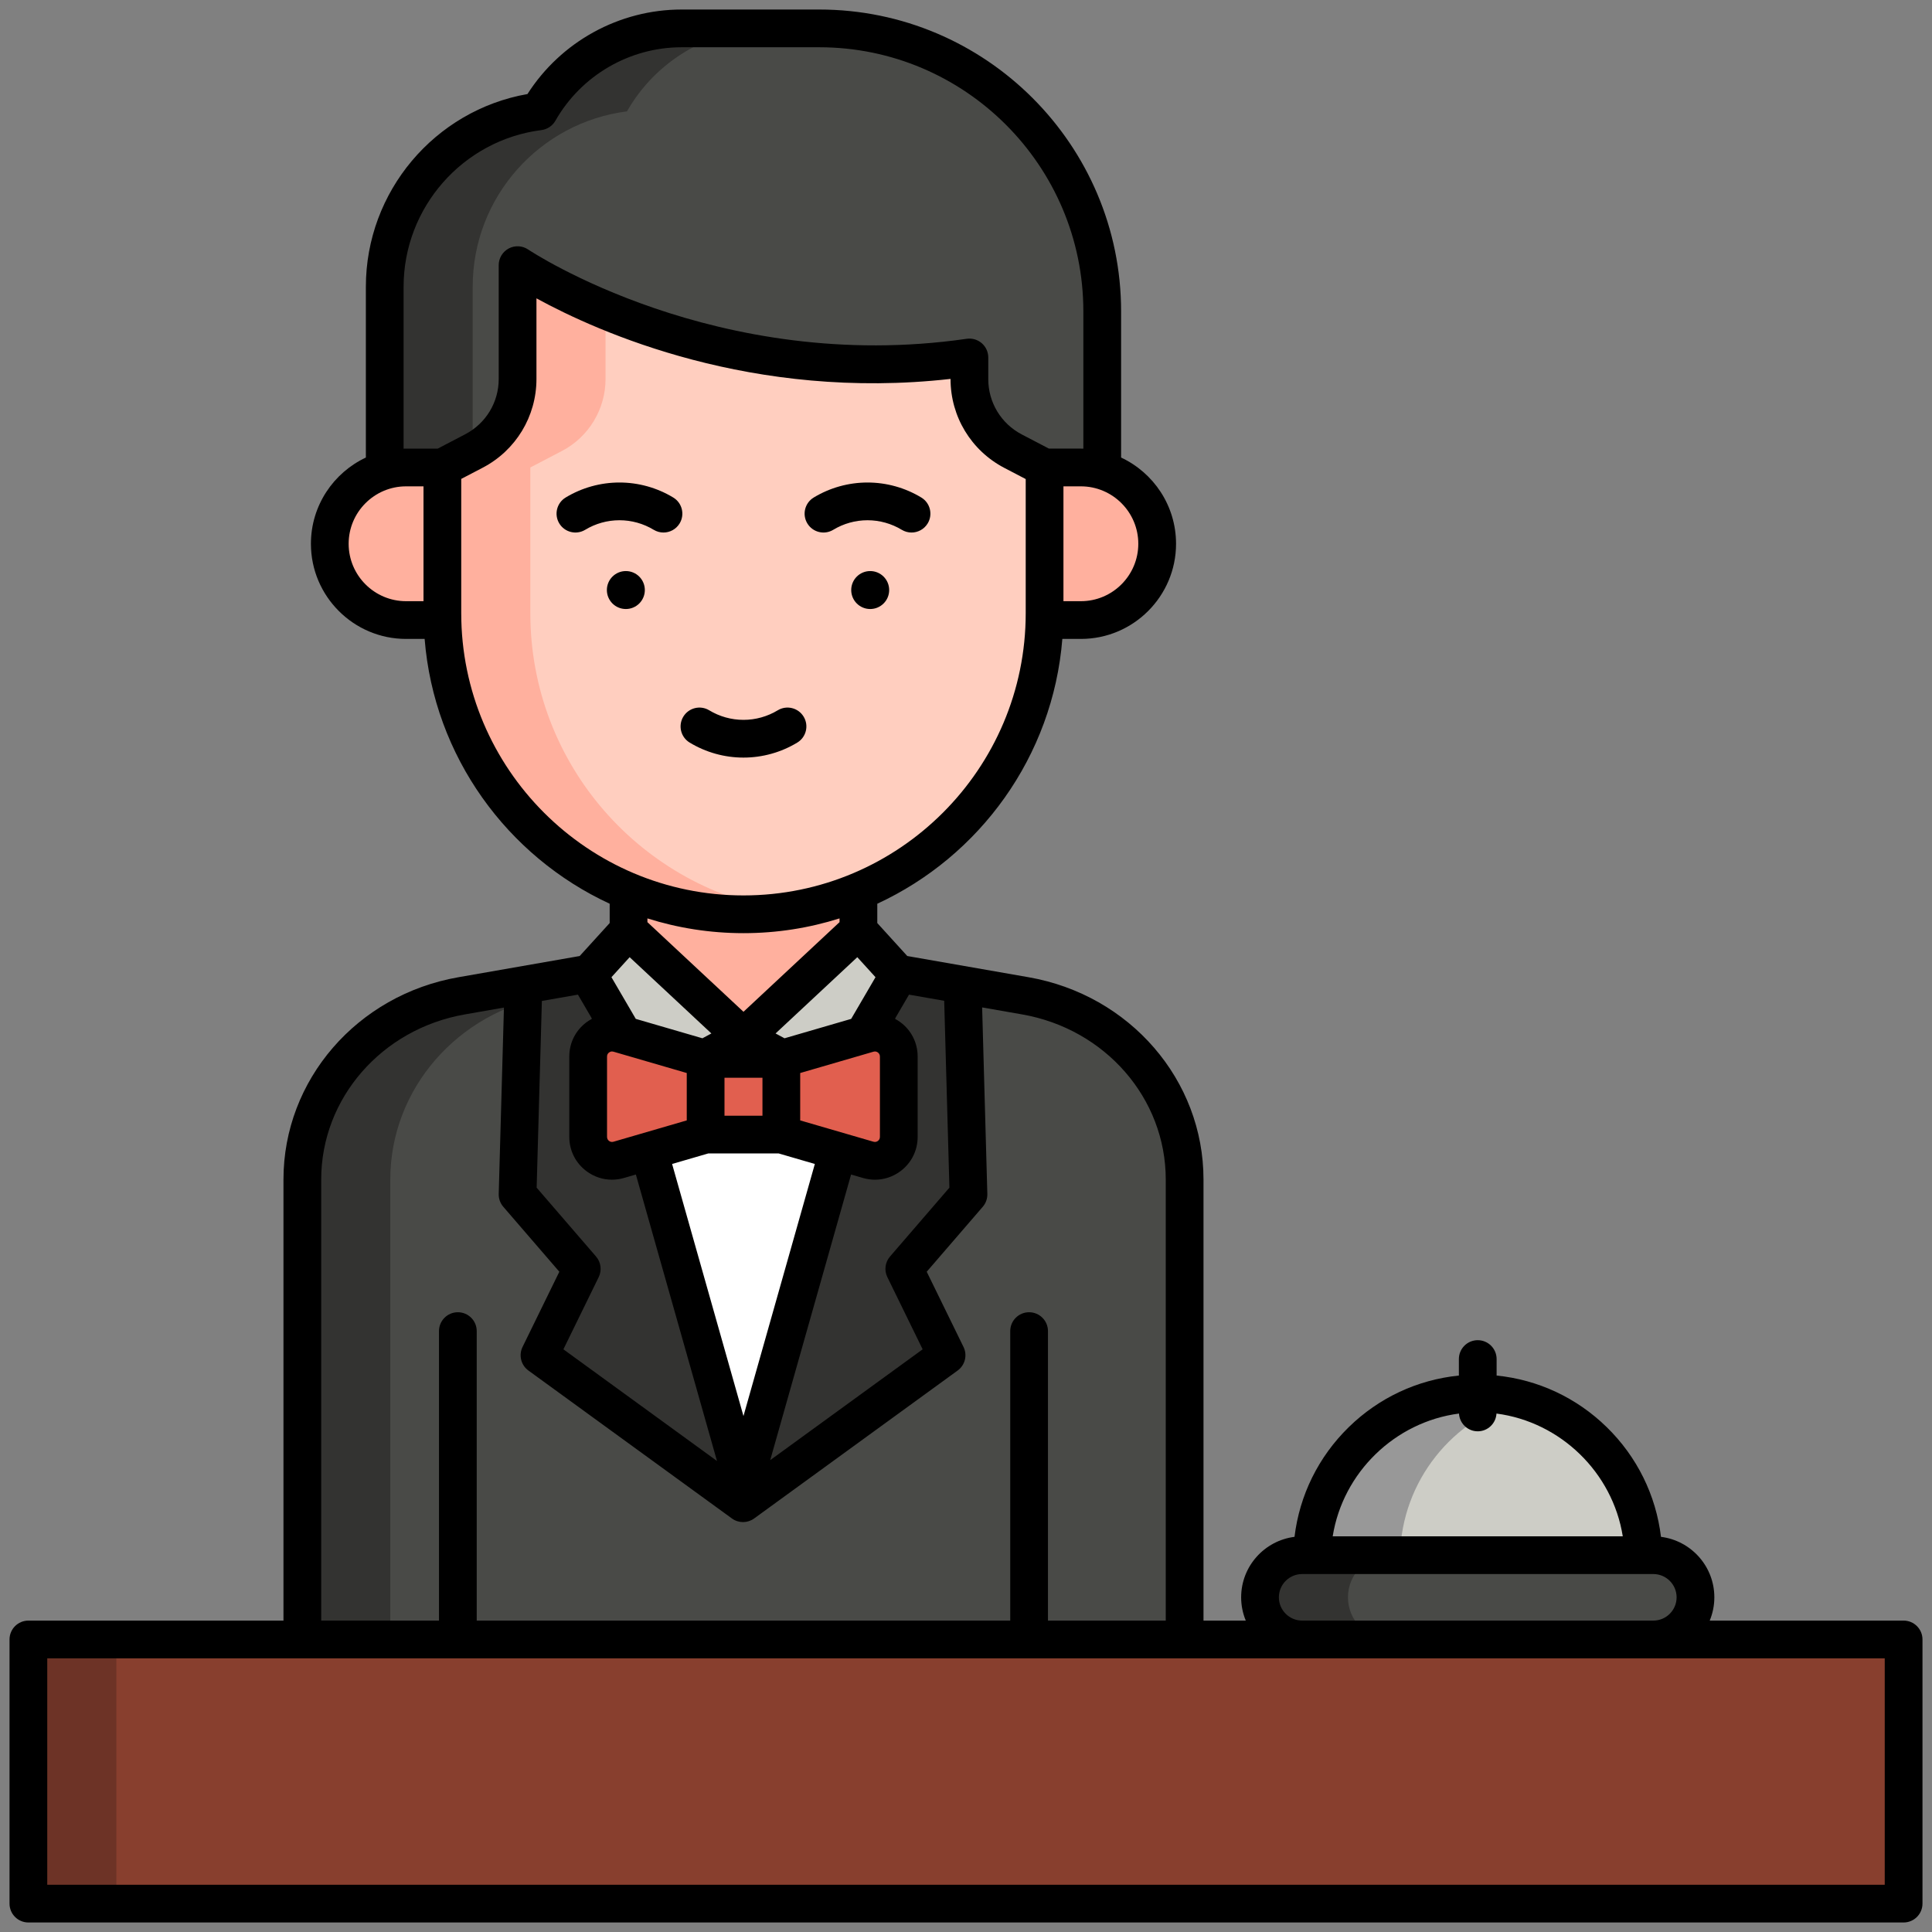 <svg height="512" viewBox="0 0 512 512" width="512" xmlns="http://www.w3.org/2000/svg"><rect x="0" y="0" width="512" height="512" fill="#808080" stroke="none"/><g id="Layer_2"><g><g><path d="m313.937 434.475h-233.814v-121.898c0-23.913 17.769-44.403 42.212-48.676l74.694-13.06 74.694 13.06c24.443 4.274 42.212 24.764 42.212 48.676v121.898z" fill="#494a47"/><path d="m145.644 263.901 63.04-11.022-11.654-2.038-74.694 13.06c-24.443 4.274-42.212 24.764-42.212 48.676v121.897h23.309v-121.897c-.001-23.912 17.768-44.402 42.211-48.676z" fill="#333331"/><path d="m142.972 359.157 53.939 39.214 53.939-39.214-11.2-22.902 17.006-19.713-1.548-55.546-58.078-10.155-58.311 10.196-1.553 55.505 17.006 19.713z" fill="#333331"/><path d="m197.03 393.616-38.31-135.298h76.62z" fill="#fff"/><path d="m292.101 131.315v-48.796c0-41.419-33.577-74.996-74.996-74.996h-36.472c-16.191 0-30.305 8.86-37.784 21.989-23.059 2.938-40.889 22.618-40.889 46.475v55.327h190.141z" fill="#494a47"/><path d="m166.157 29.512c7.479-13.13 21.593-21.989 37.784-21.989h-23.309c-16.191 0-30.305 8.86-37.784 21.989-23.059 2.938-40.889 22.618-40.889 46.475v55.327h23.309v-55.326c0-23.858 17.83-43.537 40.889-46.476z" fill="#333331"/><g fill="#ffb09e"><path d="m227.488 246.549-30.458 28.422-30.458-28.422v-32.113h60.916z"/><path d="m276.826 164.32h9.619c11.166 0 20.217-9.052 20.217-20.217 0-11.166-9.052-20.217-20.217-20.217h-9.619z"/><path d="m117.233 164.32h-9.619c-11.166 0-20.217-9.052-20.217-20.217 0-11.166 9.052-20.217 20.217-20.217h9.619z"/></g><path d="m256.905 94.73c-69.116 9.987-119.739-24.469-119.739-24.469v30.171c0 8.019-4.457 15.373-11.565 19.084l-8.367 4.368v38.614c0 44.07 35.726 79.796 79.796 79.796 44.07 0 79.796-35.726 79.796-79.796v-38.576l-8.356-4.362c-7.108-3.711-11.565-11.065-11.565-19.084z" fill="#ffcebf"/><g><path d="m140.542 162.499v-38.614l8.367-4.368c7.108-3.711 11.565-11.065 11.565-19.084v-18.237c-14.798-6.145-23.309-11.934-23.309-11.934v30.171c0 8.019-4.457 15.373-11.565 19.084l-8.367 4.368v38.614c0 44.07 35.726 79.796 79.796 79.796 3.96 0 7.849-.299 11.654-.856-38.543-5.642-68.141-38.83-68.141-78.94z" fill="#ffb09e"/></g><path d="m166.572 246.549-10.7 11.769 17.247 29.541 23.911-12.888z" fill="#cdcdc6"/><path d="m227.488 246.549 10.7 11.769-17.248 29.541-23.91-12.888z" fill="#cdcdc6"/><path d="m186.999 280.608h20.062v20.062h-20.062z" fill="#e15f4f"/><path d="m186.999 300.67-23.025 6.701c-4.052 1.179-8.102-1.86-8.102-6.08v-21.305c0-4.22 4.05-7.259 8.102-6.08l23.025 6.701z" fill="#e15f4f"/><path d="m207.061 300.67 23.025 6.701c4.052 1.179 8.102-1.86 8.102-6.08v-21.305c0-4.22-4.05-7.259-8.102-6.08l-23.025 6.701z" fill="#e15f4f"/></g><path d="m7.524 434.475h496.952v70.002h-496.952z" fill="#883f2e"/><path d="m7.524 434.475h23.309v70.002h-23.309z" fill="#6d3326"/><g><path d="m435.519 412.138c-.57-23.766-20-42.859-43.902-42.859-23.903 0-43.332 19.094-43.902 42.859z" fill="#cdcdc6"/><path d="m403.271 370.855c-3.713-1.02-7.617-1.576-11.654-1.576-23.903 0-43.332 19.094-43.902 42.859h23.309c.473-19.752 13.978-36.265 32.247-41.283z" fill="#989898"/><path d="m438.151 434.475h-93.069c-6.168 0-11.168-5-11.168-11.168 0-6.168 5-11.168 11.168-11.168h93.069c6.168 0 11.168 5 11.168 11.168.001 6.167-5 11.168-11.168 11.168z" fill="#494a47"/><path d="m357.223 423.306c0-6.168 5-11.168 11.168-11.168h-23.309c-6.168 0-11.168 5-11.168 11.168s5 11.168 11.168 11.168h23.309c-6.168 0-11.168-5-11.168-11.168z" fill="#333331"/><g><path d="m178.417 131.847c-4.301-2.602-9.231-3.977-14.256-3.977s-9.955 1.375-14.256 3.977c-2.363 1.429-3.12 4.503-1.69 6.866 1.429 2.361 4.501 3.118 6.866 1.69 2.74-1.657 5.88-2.533 9.081-2.533s6.341.876 9.081 2.533c.81.489 1.702.723 2.583.723 1.692 0 3.343-.859 4.283-2.413 1.428-2.363.671-5.438-1.692-6.866z"/><path d="m220.818 140.403c2.739-1.657 5.879-2.533 9.08-2.533s6.341.876 9.081 2.533c.809.489 1.702.723 2.583.723 1.692 0 3.343-.859 4.283-2.413 1.429-2.362.672-5.437-1.69-6.866-4.301-2.602-9.23-3.977-14.256-3.977s-9.955 1.375-14.256 3.977c-2.363 1.43-3.12 4.504-1.69 6.866 1.429 2.363 4.502 3.119 6.865 1.69z"/><circle cx="165.858" cy="156.367" r="5.029"/><circle cx="230.611" cy="156.367" r="5.029"/><path d="m211.286 196.793c2.363-1.429 3.12-4.503 1.69-6.866s-4.504-3.119-6.866-1.69c-2.74 1.657-5.88 2.533-9.081 2.533s-6.341-.876-9.081-2.533c-2.364-1.429-5.437-.673-6.866 1.69s-.672 5.438 1.69 6.866c4.301 2.602 9.231 3.977 14.256 3.977s9.957-1.375 14.258-3.977z"/><path d="m504.476 429.475h-51.385c.788-1.902 1.229-3.984 1.229-6.168 0-8.229-6.182-15.026-14.143-16.028-1.326-11.018-6.329-21.198-14.362-29.057-7.99-7.816-18.213-12.575-29.197-13.687v-4.373c0-2.762-2.239-5-5-5s-5 2.238-5 5v4.373c-10.984 1.111-21.207 5.87-29.197 13.687-8.034 7.858-13.036 18.039-14.362 29.057-7.961 1.002-14.143 7.8-14.143 16.028 0 2.184.44 4.266 1.229 6.168h-11.206v-116.898c0-26.363-19.494-48.905-46.351-53.601l-32.153-5.622-7.944-8.737v-5.121c27.132-12.545 46.544-39.004 49.04-70.176h4.917c13.905 0 25.217-11.313 25.217-25.218 0-10.099-5.969-18.824-14.562-22.849v-38.734c0-44.109-35.886-79.995-79.996-79.995h-36.472c-16.547 0-31.979 8.521-40.851 22.398-24.584 4.324-42.825 25.855-42.825 51.065v45.267c-8.593 4.024-14.562 12.75-14.562 22.849 0 13.905 11.313 25.218 25.217 25.218h4.917c2.496 31.172 21.908 57.631 49.04 70.176v5.121l-7.945 8.737-32.153 5.622c-26.858 4.695-46.352 27.237-46.352 53.601v116.897h-67.597c-2.761 0-5 2.238-5 5v70.001c0 2.762 2.239 5 5 5h496.952c2.761 0 5-2.238 5-5v-70.001c0-2.762-2.239-5-5-5zm-117.83-54.868c.156 2.621 2.31 4.705 4.97 4.705s4.815-2.084 4.97-4.705c16.988 2.219 30.773 15.623 33.467 32.53h-76.873c2.694-16.907 16.478-30.311 33.466-32.53zm-47.732 48.7c0-3.401 2.767-6.169 6.168-6.169h2.632 87.805 2.632c3.401 0 6.168 2.768 6.168 6.169s-2.767 6.168-6.168 6.168h-93.069c-3.401 0-6.168-2.767-6.168-6.168zm-87.31-108.564-15.74 18.246c-1.308 1.515-1.585 3.664-.706 5.462l9.355 19.131-40.401 29.372 21.434-75.697 3.143.915c1.058.308 2.133.46 3.197.46 2.413 0 4.774-.778 6.771-2.277 2.879-2.161 4.53-5.464 4.53-9.063v-21.305c0-3.6-1.651-6.902-4.53-9.063-.458-.344-.942-.636-1.435-.903l.074-.26 3.603-6.172 9.324 1.631zm-93.646 18.246-15.74-18.245 1.385-49.484 9.557-1.672 3.603 6.172.074.26c-.493.268-.976.56-1.435.903-2.879 2.161-4.53 5.464-4.53 9.063v21.305c0 3.6 1.651 6.902 4.53 9.063 1.998 1.499 4.358 2.276 6.771 2.276 1.064 0 2.14-.151 3.198-.459l3.142-.914 21.495 75.913-40.7-29.589 9.355-19.131c.88-1.797.603-3.946-.705-5.461zm20.157-24.526 9.596-2.793h18.637l9.596 2.793-18.915 66.8zm-17.243-28.477c0-.55.29-.883.533-1.065.179-.135.445-.271.785-.271.12 0 .249.017.387.057l19.423 5.653v12.558l-19.422 5.652c-.528.153-.93-.031-1.172-.214-.243-.183-.533-.516-.533-1.065v-21.305zm31.127 5.622h10.062v10.062h-10.062zm20.062 11.31v-12.558l19.422-5.653c.529-.152.93.031 1.172.214.243.183.533.516.533 1.065v21.305c0 .55-.29.883-.533 1.065-.243.183-.644.366-1.172.214zm13.509-26.904-17.661 5.141-2.375-1.28 21.662-20.213 4.823 5.305zm-3.082-25.637-25.458 23.755-25.458-23.755v-.992c8.04 2.536 16.591 3.91 25.458 3.91s17.418-1.374 25.458-3.91zm-33.962 29.497-2.375 1.28-17.661-5.141-6.45-11.048 4.823-5.305zm113.136-129.771c0 8.391-6.827 15.218-15.217 15.218h-4.619v-30.436h4.619c8.39 0 15.217 6.827 15.217 15.218zm-194.703-68.116c0-21.014 15.701-38.861 36.521-41.515 1.56-.199 2.935-1.119 3.713-2.485 6.839-12.006 19.652-19.464 33.439-19.464h36.472c38.596 0 69.996 31.399 69.996 69.995v36.383c-.219-.006-.436-.017-.656-.017h-8.464l-7.196-3.757c-5.477-2.858-8.879-8.473-8.879-14.651v-5.746c0-1.451-.63-2.83-1.727-3.78-1.097-.949-2.549-1.377-3.988-1.168-66.248 9.573-115.723-23.323-116.21-23.654-1.531-1.042-3.513-1.15-5.151-.286-1.638.866-2.662 2.567-2.662 4.42v30.171c0 6.179-3.402 11.793-8.879 14.651l-7.281 3.801h-8.392c-.22 0-.437.011-.656.017zm-14.562 68.116c0-8.391 6.827-15.218 15.217-15.218h4.619v30.436h-4.619c-8.39-.001-15.217-6.828-15.217-15.218zm29.836 18.396v-35.584l5.682-2.966c8.791-4.589 14.251-13.601 14.251-23.517v-21.37c16.455 9.008 57.315 27.261 109.739 21.352v.063c0 9.917 5.461 18.928 14.251 23.517l5.669 2.96v35.545c0 41.243-33.554 74.797-74.796 74.797s-74.796-33.555-74.796-74.797zm-37.11 150.078c0-21.494 16.012-39.894 38.074-43.75l10.353-1.811-1.382 49.386c-.035 1.246.397 2.461 1.212 3.405l14.851 17.215-9.75 19.938c-1.066 2.181-.412 4.813 1.552 6.24l53.939 39.214c.876.638 1.908.956 2.94.956s2.063-.318 2.94-.956l53.939-39.214c1.964-1.428 2.618-4.06 1.552-6.24l-9.75-19.938 14.851-17.215c.815-.943 1.247-2.158 1.212-3.405l-1.378-49.426 10.587 1.851c22.062 3.856 38.074 22.256 38.074 43.75v116.897h-31.215v-76.718c0-2.762-2.239-5-5-5s-5 2.238-5 5v76.718h-141.386v-76.718c0-2.762-2.239-5-5-5s-5 2.238-5 5v76.718h-31.215zm414.353 186.899h-486.952v-60.001h486.952z"/></g></g></g></g></svg>